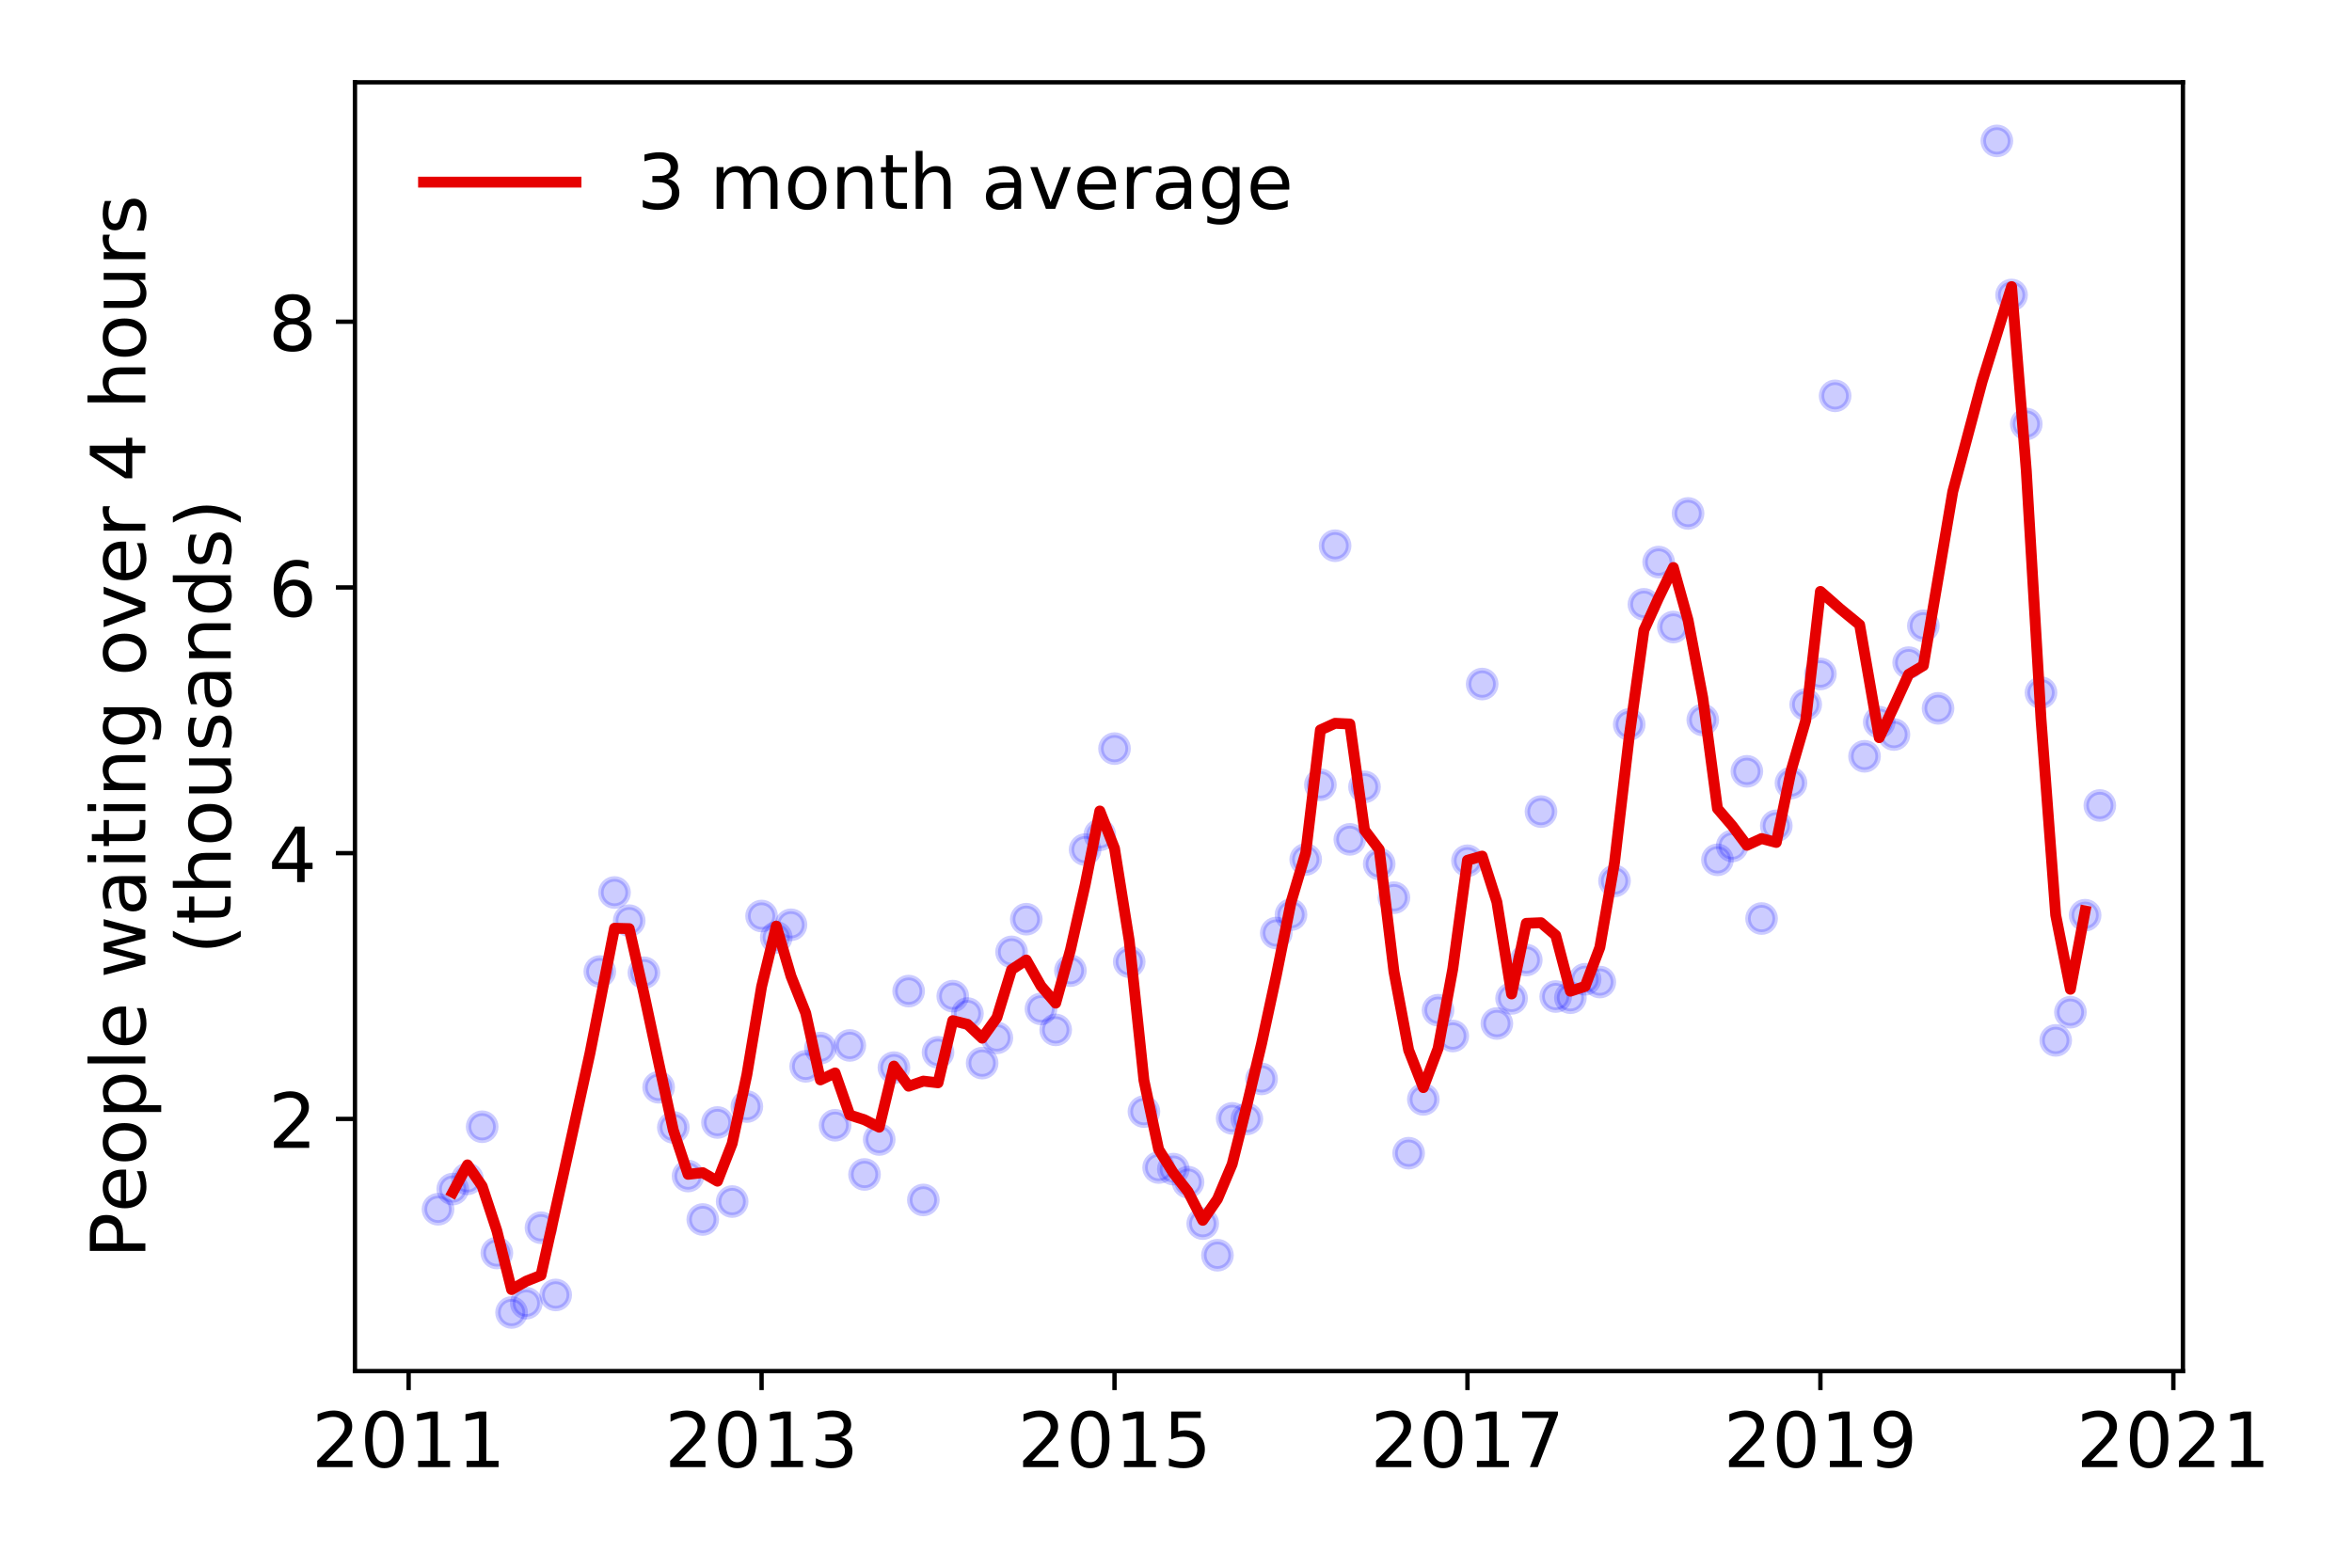 <?xml version="1.0" encoding="utf-8" standalone="no"?>
<!DOCTYPE svg PUBLIC "-//W3C//DTD SVG 1.1//EN"
  "http://www.w3.org/Graphics/SVG/1.1/DTD/svg11.dtd">
<!-- Created with matplotlib (https://matplotlib.org/) -->
<svg height="288pt" version="1.1" viewBox="0 0 432 288" width="432pt" xmlns="http://www.w3.org/2000/svg" xmlns:xlink="http://www.w3.org/1999/xlink">
 <defs>
  <style type="text/css">
*{stroke-linecap:butt;stroke-linejoin:round;}
  </style>
 </defs>
 <g id="figure_1">
  <g id="patch_1">
   <path d="M 0 288 
L 432 288 
L 432 0 
L 0 0 
z
" style="fill:#ffffff;"/>
  </g>
  <g id="axes_1">
   <g id="patch_2">
    <path d="M 65.195 251.88 
L 400.943 251.88 
L 400.943 15.12 
L 65.195 15.12 
z
" style="fill:#ffffff;"/>
   </g>
   <g id="matplotlib.axis_1">
    <g id="xtick_1">
     <g id="line2d_1">
      <defs>
       <path d="M 0 0 
L 0 3.5 
" id="m6a5e2f851d" style="stroke:#000000;stroke-width:0.8;"/>
      </defs>
      <g>
       <use style="stroke:#000000;stroke-width:0.8;" x="75.054" xlink:href="#m6a5e2f851d" y="251.88"/>
      </g>
     </g>
     <g id="text_1">
      <!-- 2011 -->
      <defs>
       <path d="M 19.188 8.297 
L 53.609 8.297 
L 53.609 0 
L 7.328 0 
L 7.328 8.297 
Q 12.938 14.109 22.625 23.891 
Q 32.328 33.688 34.812 36.531 
Q 39.547 41.844 41.422 45.531 
Q 43.312 49.219 43.312 52.781 
Q 43.312 58.594 39.234 62.25 
Q 35.156 65.922 28.609 65.922 
Q 23.969 65.922 18.812 64.312 
Q 13.672 62.703 7.812 59.422 
L 7.812 69.391 
Q 13.766 71.781 18.938 73 
Q 24.125 74.219 28.422 74.219 
Q 39.75 74.219 46.484 68.547 
Q 53.219 62.891 53.219 53.422 
Q 53.219 48.922 51.531 44.891 
Q 49.859 40.875 45.406 35.406 
Q 44.188 33.984 37.641 27.219 
Q 31.109 20.453 19.188 8.297 
z
" id="DejaVuSans-50"/>
       <path d="M 31.781 66.406 
Q 24.172 66.406 20.328 58.906 
Q 16.5 51.422 16.5 36.375 
Q 16.5 21.391 20.328 13.891 
Q 24.172 6.391 31.781 6.391 
Q 39.453 6.391 43.281 13.891 
Q 47.125 21.391 47.125 36.375 
Q 47.125 51.422 43.281 58.906 
Q 39.453 66.406 31.781 66.406 
z
M 31.781 74.219 
Q 44.047 74.219 50.516 64.516 
Q 56.984 54.828 56.984 36.375 
Q 56.984 17.969 50.516 8.266 
Q 44.047 -1.422 31.781 -1.422 
Q 19.531 -1.422 13.062 8.266 
Q 6.594 17.969 6.594 36.375 
Q 6.594 54.828 13.062 64.516 
Q 19.531 74.219 31.781 74.219 
z
" id="DejaVuSans-48"/>
       <path d="M 12.406 8.297 
L 28.516 8.297 
L 28.516 63.922 
L 10.984 60.406 
L 10.984 69.391 
L 28.422 72.906 
L 38.281 72.906 
L 38.281 8.297 
L 54.391 8.297 
L 54.391 0 
L 12.406 0 
z
" id="DejaVuSans-49"/>
      </defs>
      <g transform="translate(57.239 269.518)scale(0.14 -0.14)">
       <use xlink:href="#DejaVuSans-50"/>
       <use x="63.623" xlink:href="#DejaVuSans-48"/>
       <use x="127.246" xlink:href="#DejaVuSans-49"/>
       <use x="190.869" xlink:href="#DejaVuSans-49"/>
      </g>
     </g>
    </g>
    <g id="xtick_2">
     <g id="line2d_2">
      <g>
       <use style="stroke:#000000;stroke-width:0.8;" x="139.881" xlink:href="#m6a5e2f851d" y="251.88"/>
      </g>
     </g>
     <g id="text_2">
      <!-- 2013 -->
      <defs>
       <path d="M 40.578 39.312 
Q 47.656 37.797 51.625 33 
Q 55.609 28.219 55.609 21.188 
Q 55.609 10.406 48.188 4.484 
Q 40.766 -1.422 27.094 -1.422 
Q 22.516 -1.422 17.656 -0.516 
Q 12.797 0.391 7.625 2.203 
L 7.625 11.719 
Q 11.719 9.328 16.594 8.109 
Q 21.484 6.891 26.812 6.891 
Q 36.078 6.891 40.938 10.547 
Q 45.797 14.203 45.797 21.188 
Q 45.797 27.641 41.281 31.266 
Q 36.766 34.906 28.719 34.906 
L 20.219 34.906 
L 20.219 43.016 
L 29.109 43.016 
Q 36.375 43.016 40.234 45.922 
Q 44.094 48.828 44.094 54.297 
Q 44.094 59.906 40.109 62.906 
Q 36.141 65.922 28.719 65.922 
Q 24.656 65.922 20.016 65.031 
Q 15.375 64.156 9.812 62.312 
L 9.812 71.094 
Q 15.438 72.656 20.344 73.438 
Q 25.25 74.219 29.594 74.219 
Q 40.828 74.219 47.359 69.109 
Q 53.906 64.016 53.906 55.328 
Q 53.906 49.266 50.438 45.094 
Q 46.969 40.922 40.578 39.312 
z
" id="DejaVuSans-51"/>
      </defs>
      <g transform="translate(122.066 269.518)scale(0.14 -0.14)">
       <use xlink:href="#DejaVuSans-50"/>
       <use x="63.623" xlink:href="#DejaVuSans-48"/>
       <use x="127.246" xlink:href="#DejaVuSans-49"/>
       <use x="190.869" xlink:href="#DejaVuSans-51"/>
      </g>
     </g>
    </g>
    <g id="xtick_3">
     <g id="line2d_3">
      <g>
       <use style="stroke:#000000;stroke-width:0.8;" x="204.707" xlink:href="#m6a5e2f851d" y="251.88"/>
      </g>
     </g>
     <g id="text_3">
      <!-- 2015 -->
      <defs>
       <path d="M 10.797 72.906 
L 49.516 72.906 
L 49.516 64.594 
L 19.828 64.594 
L 19.828 46.734 
Q 21.969 47.469 24.109 47.828 
Q 26.266 48.188 28.422 48.188 
Q 40.625 48.188 47.75 41.5 
Q 54.891 34.812 54.891 23.391 
Q 54.891 11.625 47.562 5.094 
Q 40.234 -1.422 26.906 -1.422 
Q 22.312 -1.422 17.547 -0.641 
Q 12.797 0.141 7.719 1.703 
L 7.719 11.625 
Q 12.109 9.234 16.797 8.062 
Q 21.484 6.891 26.703 6.891 
Q 35.156 6.891 40.078 11.328 
Q 45.016 15.766 45.016 23.391 
Q 45.016 31 40.078 35.438 
Q 35.156 39.891 26.703 39.891 
Q 22.75 39.891 18.812 39.016 
Q 14.891 38.141 10.797 36.281 
z
" id="DejaVuSans-53"/>
      </defs>
      <g transform="translate(186.892 269.518)scale(0.14 -0.14)">
       <use xlink:href="#DejaVuSans-50"/>
       <use x="63.623" xlink:href="#DejaVuSans-48"/>
       <use x="127.246" xlink:href="#DejaVuSans-49"/>
       <use x="190.869" xlink:href="#DejaVuSans-53"/>
      </g>
     </g>
    </g>
    <g id="xtick_4">
     <g id="line2d_4">
      <g>
       <use style="stroke:#000000;stroke-width:0.8;" x="269.534" xlink:href="#m6a5e2f851d" y="251.88"/>
      </g>
     </g>
     <g id="text_4">
      <!-- 2017 -->
      <defs>
       <path d="M 8.203 72.906 
L 55.078 72.906 
L 55.078 68.703 
L 28.609 0 
L 18.312 0 
L 43.219 64.594 
L 8.203 64.594 
z
" id="DejaVuSans-55"/>
      </defs>
      <g transform="translate(251.719 269.518)scale(0.14 -0.14)">
       <use xlink:href="#DejaVuSans-50"/>
       <use x="63.623" xlink:href="#DejaVuSans-48"/>
       <use x="127.246" xlink:href="#DejaVuSans-49"/>
       <use x="190.869" xlink:href="#DejaVuSans-55"/>
      </g>
     </g>
    </g>
    <g id="xtick_5">
     <g id="line2d_5">
      <g>
       <use style="stroke:#000000;stroke-width:0.8;" x="334.361" xlink:href="#m6a5e2f851d" y="251.88"/>
      </g>
     </g>
     <g id="text_5">
      <!-- 2019 -->
      <defs>
       <path d="M 10.984 1.516 
L 10.984 10.5 
Q 14.703 8.734 18.5 7.812 
Q 22.312 6.891 25.984 6.891 
Q 35.75 6.891 40.891 13.453 
Q 46.047 20.016 46.781 33.406 
Q 43.953 29.203 39.594 26.953 
Q 35.25 24.703 29.984 24.703 
Q 19.047 24.703 12.672 31.312 
Q 6.297 37.938 6.297 49.422 
Q 6.297 60.641 12.938 67.422 
Q 19.578 74.219 30.609 74.219 
Q 43.266 74.219 49.922 64.516 
Q 56.594 54.828 56.594 36.375 
Q 56.594 19.141 48.406 8.859 
Q 40.234 -1.422 26.422 -1.422 
Q 22.703 -1.422 18.891 -0.688 
Q 15.094 0.047 10.984 1.516 
z
M 30.609 32.422 
Q 37.25 32.422 41.125 36.953 
Q 45.016 41.5 45.016 49.422 
Q 45.016 57.281 41.125 61.844 
Q 37.25 66.406 30.609 66.406 
Q 23.969 66.406 20.094 61.844 
Q 16.219 57.281 16.219 49.422 
Q 16.219 41.5 20.094 36.953 
Q 23.969 32.422 30.609 32.422 
z
" id="DejaVuSans-57"/>
      </defs>
      <g transform="translate(316.546 269.518)scale(0.14 -0.14)">
       <use xlink:href="#DejaVuSans-50"/>
       <use x="63.623" xlink:href="#DejaVuSans-48"/>
       <use x="127.246" xlink:href="#DejaVuSans-49"/>
       <use x="190.869" xlink:href="#DejaVuSans-57"/>
      </g>
     </g>
    </g>
    <g id="xtick_6">
     <g id="line2d_6">
      <g>
       <use style="stroke:#000000;stroke-width:0.8;" x="399.188" xlink:href="#m6a5e2f851d" y="251.88"/>
      </g>
     </g>
     <g id="text_6">
      <!-- 2021 -->
      <g transform="translate(381.373 269.518)scale(0.14 -0.14)">
       <use xlink:href="#DejaVuSans-50"/>
       <use x="63.623" xlink:href="#DejaVuSans-48"/>
       <use x="127.246" xlink:href="#DejaVuSans-50"/>
       <use x="190.869" xlink:href="#DejaVuSans-49"/>
      </g>
     </g>
    </g>
   </g>
   <g id="matplotlib.axis_2">
    <g id="ytick_1">
     <g id="line2d_7">
      <defs>
       <path d="M 0 0 
L -3.5 0 
" id="mce01a238ee" style="stroke:#000000;stroke-width:0.8;"/>
      </defs>
      <g>
       <use style="stroke:#000000;stroke-width:0.8;" x="65.195" xlink:href="#mce01a238ee" y="205.555"/>
      </g>
     </g>
     <g id="text_7">
      <!-- 2 -->
      <g transform="translate(49.288 210.874)scale(0.14 -0.14)">
       <use xlink:href="#DejaVuSans-50"/>
      </g>
     </g>
    </g>
    <g id="ytick_2">
     <g id="line2d_8">
      <g>
       <use style="stroke:#000000;stroke-width:0.8;" x="65.195" xlink:href="#mce01a238ee" y="156.737"/>
      </g>
     </g>
     <g id="text_8">
      <!-- 4 -->
      <defs>
       <path d="M 37.797 64.312 
L 12.891 25.391 
L 37.797 25.391 
z
M 35.203 72.906 
L 47.609 72.906 
L 47.609 25.391 
L 58.016 25.391 
L 58.016 17.188 
L 47.609 17.188 
L 47.609 0 
L 37.797 0 
L 37.797 17.188 
L 4.891 17.188 
L 4.891 26.703 
z
" id="DejaVuSans-52"/>
      </defs>
      <g transform="translate(49.288 162.056)scale(0.14 -0.14)">
       <use xlink:href="#DejaVuSans-52"/>
      </g>
     </g>
    </g>
    <g id="ytick_3">
     <g id="line2d_9">
      <g>
       <use style="stroke:#000000;stroke-width:0.8;" x="65.195" xlink:href="#mce01a238ee" y="107.92"/>
      </g>
     </g>
     <g id="text_9">
      <!-- 6 -->
      <defs>
       <path d="M 33.016 40.375 
Q 26.375 40.375 22.484 35.828 
Q 18.609 31.297 18.609 23.391 
Q 18.609 15.531 22.484 10.953 
Q 26.375 6.391 33.016 6.391 
Q 39.656 6.391 43.531 10.953 
Q 47.406 15.531 47.406 23.391 
Q 47.406 31.297 43.531 35.828 
Q 39.656 40.375 33.016 40.375 
z
M 52.594 71.297 
L 52.594 62.312 
Q 48.875 64.062 45.094 64.984 
Q 41.312 65.922 37.594 65.922 
Q 27.828 65.922 22.672 59.328 
Q 17.531 52.734 16.797 39.406 
Q 19.672 43.656 24.016 45.922 
Q 28.375 48.188 33.594 48.188 
Q 44.578 48.188 50.953 41.516 
Q 57.328 34.859 57.328 23.391 
Q 57.328 12.156 50.688 5.359 
Q 44.047 -1.422 33.016 -1.422 
Q 20.359 -1.422 13.672 8.266 
Q 6.984 17.969 6.984 36.375 
Q 6.984 53.656 15.188 63.938 
Q 23.391 74.219 37.203 74.219 
Q 40.922 74.219 44.703 73.484 
Q 48.484 72.75 52.594 71.297 
z
" id="DejaVuSans-54"/>
      </defs>
      <g transform="translate(49.288 113.239)scale(0.14 -0.14)">
       <use xlink:href="#DejaVuSans-54"/>
      </g>
     </g>
    </g>
    <g id="ytick_4">
     <g id="line2d_10">
      <g>
       <use style="stroke:#000000;stroke-width:0.8;" x="65.195" xlink:href="#mce01a238ee" y="59.102"/>
      </g>
     </g>
     <g id="text_10">
      <!-- 8 -->
      <defs>
       <path d="M 31.781 34.625 
Q 24.75 34.625 20.719 30.859 
Q 16.703 27.094 16.703 20.516 
Q 16.703 13.922 20.719 10.156 
Q 24.75 6.391 31.781 6.391 
Q 38.812 6.391 42.859 10.172 
Q 46.922 13.969 46.922 20.516 
Q 46.922 27.094 42.891 30.859 
Q 38.875 34.625 31.781 34.625 
z
M 21.922 38.812 
Q 15.578 40.375 12.031 44.719 
Q 8.5 49.078 8.5 55.328 
Q 8.5 64.062 14.719 69.141 
Q 20.953 74.219 31.781 74.219 
Q 42.672 74.219 48.875 69.141 
Q 55.078 64.062 55.078 55.328 
Q 55.078 49.078 51.531 44.719 
Q 48 40.375 41.703 38.812 
Q 48.828 37.156 52.797 32.312 
Q 56.781 27.484 56.781 20.516 
Q 56.781 9.906 50.312 4.234 
Q 43.844 -1.422 31.781 -1.422 
Q 19.734 -1.422 13.25 4.234 
Q 6.781 9.906 6.781 20.516 
Q 6.781 27.484 10.781 32.312 
Q 14.797 37.156 21.922 38.812 
z
M 18.312 54.391 
Q 18.312 48.734 21.844 45.562 
Q 25.391 42.391 31.781 42.391 
Q 38.141 42.391 41.719 45.562 
Q 45.312 48.734 45.312 54.391 
Q 45.312 60.062 41.719 63.234 
Q 38.141 66.406 31.781 66.406 
Q 25.391 66.406 21.844 63.234 
Q 18.312 60.062 18.312 54.391 
z
" id="DejaVuSans-56"/>
      </defs>
      <g transform="translate(49.288 64.421)scale(0.14 -0.14)">
       <use xlink:href="#DejaVuSans-56"/>
      </g>
     </g>
    </g>
    <g id="text_11">
     <!-- People waiting over 4 hours -->
     <defs>
      <path d="M 19.672 64.797 
L 19.672 37.406 
L 32.078 37.406 
Q 38.969 37.406 42.719 40.969 
Q 46.484 44.531 46.484 51.125 
Q 46.484 57.672 42.719 61.234 
Q 38.969 64.797 32.078 64.797 
z
M 9.812 72.906 
L 32.078 72.906 
Q 44.344 72.906 50.609 67.359 
Q 56.891 61.812 56.891 51.125 
Q 56.891 40.328 50.609 34.812 
Q 44.344 29.297 32.078 29.297 
L 19.672 29.297 
L 19.672 0 
L 9.812 0 
z
" id="DejaVuSans-80"/>
      <path d="M 56.203 29.594 
L 56.203 25.203 
L 14.891 25.203 
Q 15.484 15.922 20.484 11.062 
Q 25.484 6.203 34.422 6.203 
Q 39.594 6.203 44.453 7.469 
Q 49.312 8.734 54.109 11.281 
L 54.109 2.781 
Q 49.266 0.734 44.188 -0.344 
Q 39.109 -1.422 33.891 -1.422 
Q 20.797 -1.422 13.156 6.188 
Q 5.516 13.812 5.516 26.812 
Q 5.516 40.234 12.766 48.109 
Q 20.016 56 32.328 56 
Q 43.359 56 49.781 48.891 
Q 56.203 41.797 56.203 29.594 
z
M 47.219 32.234 
Q 47.125 39.594 43.094 43.984 
Q 39.062 48.391 32.422 48.391 
Q 24.906 48.391 20.391 44.141 
Q 15.875 39.891 15.188 32.172 
z
" id="DejaVuSans-101"/>
      <path d="M 30.609 48.391 
Q 23.391 48.391 19.188 42.75 
Q 14.984 37.109 14.984 27.297 
Q 14.984 17.484 19.156 11.844 
Q 23.344 6.203 30.609 6.203 
Q 37.797 6.203 41.984 11.859 
Q 46.188 17.531 46.188 27.297 
Q 46.188 37.016 41.984 42.703 
Q 37.797 48.391 30.609 48.391 
z
M 30.609 56 
Q 42.328 56 49.016 48.375 
Q 55.719 40.766 55.719 27.297 
Q 55.719 13.875 49.016 6.219 
Q 42.328 -1.422 30.609 -1.422 
Q 18.844 -1.422 12.172 6.219 
Q 5.516 13.875 5.516 27.297 
Q 5.516 40.766 12.172 48.375 
Q 18.844 56 30.609 56 
z
" id="DejaVuSans-111"/>
      <path d="M 18.109 8.203 
L 18.109 -20.797 
L 9.078 -20.797 
L 9.078 54.688 
L 18.109 54.688 
L 18.109 46.391 
Q 20.953 51.266 25.266 53.625 
Q 29.594 56 35.594 56 
Q 45.562 56 51.781 48.094 
Q 58.016 40.188 58.016 27.297 
Q 58.016 14.406 51.781 6.484 
Q 45.562 -1.422 35.594 -1.422 
Q 29.594 -1.422 25.266 0.953 
Q 20.953 3.328 18.109 8.203 
z
M 48.688 27.297 
Q 48.688 37.203 44.609 42.844 
Q 40.531 48.484 33.406 48.484 
Q 26.266 48.484 22.188 42.844 
Q 18.109 37.203 18.109 27.297 
Q 18.109 17.391 22.188 11.75 
Q 26.266 6.109 33.406 6.109 
Q 40.531 6.109 44.609 11.75 
Q 48.688 17.391 48.688 27.297 
z
" id="DejaVuSans-112"/>
      <path d="M 9.422 75.984 
L 18.406 75.984 
L 18.406 0 
L 9.422 0 
z
" id="DejaVuSans-108"/>
      <path id="DejaVuSans-32"/>
      <path d="M 4.203 54.688 
L 13.188 54.688 
L 24.422 12.016 
L 35.594 54.688 
L 46.188 54.688 
L 57.422 12.016 
L 68.609 54.688 
L 77.594 54.688 
L 63.281 0 
L 52.688 0 
L 40.922 44.828 
L 29.109 0 
L 18.5 0 
z
" id="DejaVuSans-119"/>
      <path d="M 34.281 27.484 
Q 23.391 27.484 19.188 25 
Q 14.984 22.516 14.984 16.5 
Q 14.984 11.719 18.141 8.906 
Q 21.297 6.109 26.703 6.109 
Q 34.188 6.109 38.703 11.406 
Q 43.219 16.703 43.219 25.484 
L 43.219 27.484 
z
M 52.203 31.203 
L 52.203 0 
L 43.219 0 
L 43.219 8.297 
Q 40.141 3.328 35.547 0.953 
Q 30.953 -1.422 24.312 -1.422 
Q 15.922 -1.422 10.953 3.297 
Q 6 8.016 6 15.922 
Q 6 25.141 12.172 29.828 
Q 18.359 34.516 30.609 34.516 
L 43.219 34.516 
L 43.219 35.406 
Q 43.219 41.609 39.141 45 
Q 35.062 48.391 27.688 48.391 
Q 23 48.391 18.547 47.266 
Q 14.109 46.141 10.016 43.891 
L 10.016 52.203 
Q 14.938 54.109 19.578 55.047 
Q 24.219 56 28.609 56 
Q 40.484 56 46.344 49.844 
Q 52.203 43.703 52.203 31.203 
z
" id="DejaVuSans-97"/>
      <path d="M 9.422 54.688 
L 18.406 54.688 
L 18.406 0 
L 9.422 0 
z
M 9.422 75.984 
L 18.406 75.984 
L 18.406 64.594 
L 9.422 64.594 
z
" id="DejaVuSans-105"/>
      <path d="M 18.312 70.219 
L 18.312 54.688 
L 36.812 54.688 
L 36.812 47.703 
L 18.312 47.703 
L 18.312 18.016 
Q 18.312 11.328 20.141 9.422 
Q 21.969 7.516 27.594 7.516 
L 36.812 7.516 
L 36.812 0 
L 27.594 0 
Q 17.188 0 13.234 3.875 
Q 9.281 7.766 9.281 18.016 
L 9.281 47.703 
L 2.688 47.703 
L 2.688 54.688 
L 9.281 54.688 
L 9.281 70.219 
z
" id="DejaVuSans-116"/>
      <path d="M 54.891 33.016 
L 54.891 0 
L 45.906 0 
L 45.906 32.719 
Q 45.906 40.484 42.875 44.328 
Q 39.844 48.188 33.797 48.188 
Q 26.516 48.188 22.312 43.547 
Q 18.109 38.922 18.109 30.906 
L 18.109 0 
L 9.078 0 
L 9.078 54.688 
L 18.109 54.688 
L 18.109 46.188 
Q 21.344 51.125 25.703 53.562 
Q 30.078 56 35.797 56 
Q 45.219 56 50.047 50.172 
Q 54.891 44.344 54.891 33.016 
z
" id="DejaVuSans-110"/>
      <path d="M 45.406 27.984 
Q 45.406 37.75 41.375 43.109 
Q 37.359 48.484 30.078 48.484 
Q 22.859 48.484 18.828 43.109 
Q 14.797 37.75 14.797 27.984 
Q 14.797 18.266 18.828 12.891 
Q 22.859 7.516 30.078 7.516 
Q 37.359 7.516 41.375 12.891 
Q 45.406 18.266 45.406 27.984 
z
M 54.391 6.781 
Q 54.391 -7.172 48.188 -13.984 
Q 42 -20.797 29.203 -20.797 
Q 24.469 -20.797 20.266 -20.094 
Q 16.062 -19.391 12.109 -17.922 
L 12.109 -9.188 
Q 16.062 -11.328 19.922 -12.344 
Q 23.781 -13.375 27.781 -13.375 
Q 36.625 -13.375 41.016 -8.766 
Q 45.406 -4.156 45.406 5.172 
L 45.406 9.625 
Q 42.625 4.781 38.281 2.391 
Q 33.938 0 27.875 0 
Q 17.828 0 11.672 7.656 
Q 5.516 15.328 5.516 27.984 
Q 5.516 40.672 11.672 48.328 
Q 17.828 56 27.875 56 
Q 33.938 56 38.281 53.609 
Q 42.625 51.219 45.406 46.391 
L 45.406 54.688 
L 54.391 54.688 
z
" id="DejaVuSans-103"/>
      <path d="M 2.984 54.688 
L 12.5 54.688 
L 29.594 8.797 
L 46.688 54.688 
L 56.203 54.688 
L 35.688 0 
L 23.484 0 
z
" id="DejaVuSans-118"/>
      <path d="M 41.109 46.297 
Q 39.594 47.172 37.812 47.578 
Q 36.031 48 33.891 48 
Q 26.266 48 22.188 43.047 
Q 18.109 38.094 18.109 28.812 
L 18.109 0 
L 9.078 0 
L 9.078 54.688 
L 18.109 54.688 
L 18.109 46.188 
Q 20.953 51.172 25.484 53.578 
Q 30.031 56 36.531 56 
Q 37.453 56 38.578 55.875 
Q 39.703 55.766 41.062 55.516 
z
" id="DejaVuSans-114"/>
      <path d="M 54.891 33.016 
L 54.891 0 
L 45.906 0 
L 45.906 32.719 
Q 45.906 40.484 42.875 44.328 
Q 39.844 48.188 33.797 48.188 
Q 26.516 48.188 22.312 43.547 
Q 18.109 38.922 18.109 30.906 
L 18.109 0 
L 9.078 0 
L 9.078 75.984 
L 18.109 75.984 
L 18.109 46.188 
Q 21.344 51.125 25.703 53.562 
Q 30.078 56 35.797 56 
Q 45.219 56 50.047 50.172 
Q 54.891 44.344 54.891 33.016 
z
" id="DejaVuSans-104"/>
      <path d="M 8.5 21.578 
L 8.5 54.688 
L 17.484 54.688 
L 17.484 21.922 
Q 17.484 14.156 20.5 10.266 
Q 23.531 6.391 29.594 6.391 
Q 36.859 6.391 41.078 11.031 
Q 45.312 15.672 45.312 23.688 
L 45.312 54.688 
L 54.297 54.688 
L 54.297 0 
L 45.312 0 
L 45.312 8.406 
Q 42.047 3.422 37.719 1 
Q 33.406 -1.422 27.688 -1.422 
Q 18.266 -1.422 13.375 4.438 
Q 8.5 10.297 8.5 21.578 
z
M 31.109 56 
z
" id="DejaVuSans-117"/>
      <path d="M 44.281 53.078 
L 44.281 44.578 
Q 40.484 46.531 36.375 47.5 
Q 32.281 48.484 27.875 48.484 
Q 21.188 48.484 17.844 46.438 
Q 14.5 44.391 14.5 40.281 
Q 14.5 37.156 16.891 35.375 
Q 19.281 33.594 26.516 31.984 
L 29.594 31.297 
Q 39.156 29.25 43.188 25.516 
Q 47.219 21.781 47.219 15.094 
Q 47.219 7.469 41.188 3.016 
Q 35.156 -1.422 24.609 -1.422 
Q 20.219 -1.422 15.453 -0.562 
Q 10.688 0.297 5.422 2 
L 5.422 11.281 
Q 10.406 8.688 15.234 7.391 
Q 20.062 6.109 24.812 6.109 
Q 31.156 6.109 34.562 8.281 
Q 37.984 10.453 37.984 14.406 
Q 37.984 18.062 35.516 20.016 
Q 33.062 21.969 24.703 23.781 
L 21.578 24.516 
Q 13.234 26.266 9.516 29.906 
Q 5.812 33.547 5.812 39.891 
Q 5.812 47.609 11.281 51.797 
Q 16.75 56 26.812 56 
Q 31.781 56 36.172 55.266 
Q 40.578 54.547 44.281 53.078 
z
" id="DejaVuSans-115"/>
     </defs>
     <g transform="translate(26.699 231.175)rotate(-90)scale(0.14 -0.14)">
      <use xlink:href="#DejaVuSans-80"/>
      <use x="60.256" xlink:href="#DejaVuSans-101"/>
      <use x="121.779" xlink:href="#DejaVuSans-111"/>
      <use x="182.961" xlink:href="#DejaVuSans-112"/>
      <use x="246.438" xlink:href="#DejaVuSans-108"/>
      <use x="274.221" xlink:href="#DejaVuSans-101"/>
      <use x="335.744" xlink:href="#DejaVuSans-32"/>
      <use x="367.531" xlink:href="#DejaVuSans-119"/>
      <use x="449.318" xlink:href="#DejaVuSans-97"/>
      <use x="510.598" xlink:href="#DejaVuSans-105"/>
      <use x="538.381" xlink:href="#DejaVuSans-116"/>
      <use x="577.59" xlink:href="#DejaVuSans-105"/>
      <use x="605.373" xlink:href="#DejaVuSans-110"/>
      <use x="668.752" xlink:href="#DejaVuSans-103"/>
      <use x="732.229" xlink:href="#DejaVuSans-32"/>
      <use x="764.016" xlink:href="#DejaVuSans-111"/>
      <use x="825.197" xlink:href="#DejaVuSans-118"/>
      <use x="884.377" xlink:href="#DejaVuSans-101"/>
      <use x="945.9" xlink:href="#DejaVuSans-114"/>
      <use x="987.014" xlink:href="#DejaVuSans-32"/>
      <use x="1018.801" xlink:href="#DejaVuSans-52"/>
      <use x="1082.424" xlink:href="#DejaVuSans-32"/>
      <use x="1114.211" xlink:href="#DejaVuSans-104"/>
      <use x="1177.59" xlink:href="#DejaVuSans-111"/>
      <use x="1238.771" xlink:href="#DejaVuSans-117"/>
      <use x="1302.15" xlink:href="#DejaVuSans-114"/>
      <use x="1343.264" xlink:href="#DejaVuSans-115"/>
     </g>
     <!-- (thousands) -->
     <defs>
      <path d="M 31 75.875 
Q 24.469 64.656 21.281 53.656 
Q 18.109 42.672 18.109 31.391 
Q 18.109 20.125 21.312 9.062 
Q 24.516 -2 31 -13.188 
L 23.188 -13.188 
Q 15.875 -1.703 12.234 9.375 
Q 8.594 20.453 8.594 31.391 
Q 8.594 42.281 12.203 53.312 
Q 15.828 64.359 23.188 75.875 
z
" id="DejaVuSans-40"/>
      <path d="M 45.406 46.391 
L 45.406 75.984 
L 54.391 75.984 
L 54.391 0 
L 45.406 0 
L 45.406 8.203 
Q 42.578 3.328 38.25 0.953 
Q 33.938 -1.422 27.875 -1.422 
Q 17.969 -1.422 11.734 6.484 
Q 5.516 14.406 5.516 27.297 
Q 5.516 40.188 11.734 48.094 
Q 17.969 56 27.875 56 
Q 33.938 56 38.25 53.625 
Q 42.578 51.266 45.406 46.391 
z
M 14.797 27.297 
Q 14.797 17.391 18.875 11.75 
Q 22.953 6.109 30.078 6.109 
Q 37.203 6.109 41.297 11.75 
Q 45.406 17.391 45.406 27.297 
Q 45.406 37.203 41.297 42.844 
Q 37.203 48.484 30.078 48.484 
Q 22.953 48.484 18.875 42.844 
Q 14.797 37.203 14.797 27.297 
z
" id="DejaVuSans-100"/>
      <path d="M 8.016 75.875 
L 15.828 75.875 
Q 23.141 64.359 26.781 53.312 
Q 30.422 42.281 30.422 31.391 
Q 30.422 20.453 26.781 9.375 
Q 23.141 -1.703 15.828 -13.188 
L 8.016 -13.188 
Q 14.5 -2 17.703 9.062 
Q 20.906 20.125 20.906 31.391 
Q 20.906 42.672 17.703 53.656 
Q 14.5 64.656 8.016 75.875 
z
" id="DejaVuSans-41"/>
     </defs>
     <g transform="translate(42.376 175.325)rotate(-90)scale(0.14 -0.14)">
      <use xlink:href="#DejaVuSans-40"/>
      <use x="39.014" xlink:href="#DejaVuSans-116"/>
      <use x="78.223" xlink:href="#DejaVuSans-104"/>
      <use x="141.602" xlink:href="#DejaVuSans-111"/>
      <use x="202.783" xlink:href="#DejaVuSans-117"/>
      <use x="266.162" xlink:href="#DejaVuSans-115"/>
      <use x="318.262" xlink:href="#DejaVuSans-97"/>
      <use x="379.541" xlink:href="#DejaVuSans-110"/>
      <use x="442.92" xlink:href="#DejaVuSans-100"/>
      <use x="506.396" xlink:href="#DejaVuSans-115"/>
      <use x="558.496" xlink:href="#DejaVuSans-41"/>
     </g>
    </g>
   </g>
   <g id="line2d_11">
    <defs>
     <path d="M 0 2.5 
C 0.663 2.5 1.299 2.237 1.768 1.768 
C 2.237 1.299 2.5 0.663 2.5 0 
C 2.5 -0.663 2.237 -1.299 1.768 -1.768 
C 1.299 -2.237 0.663 -2.5 0 -2.5 
C -0.663 -2.5 -1.299 -2.237 -1.768 -1.768 
C -2.237 -1.299 -2.5 -0.663 -2.5 0 
C -2.5 0.663 -2.237 1.299 -1.768 1.768 
C -1.299 2.237 -0.663 2.5 0 2.5 
z
" id="me46f4250e2" style="stroke:#0000ff;stroke-opacity:0.2;"/>
    </defs>
    <g clip-path="url(#p92ae0afd72)">
     <use style="fill:#0000ff;fill-opacity:0.2;stroke:#0000ff;stroke-opacity:0.2;" x="385.682" xlink:href="#me46f4250e2" y="147.974"/>
     <use style="fill:#0000ff;fill-opacity:0.2;stroke:#0000ff;stroke-opacity:0.2;" x="382.981" xlink:href="#me46f4250e2" y="168.136"/>
     <use style="fill:#0000ff;fill-opacity:0.2;stroke:#0000ff;stroke-opacity:0.2;" x="380.28" xlink:href="#me46f4250e2" y="185.954"/>
     <use style="fill:#0000ff;fill-opacity:0.2;stroke:#0000ff;stroke-opacity:0.2;" x="377.579" xlink:href="#me46f4250e2" y="191.129"/>
     <use style="fill:#0000ff;fill-opacity:0.2;stroke:#0000ff;stroke-opacity:0.2;" x="374.878" xlink:href="#me46f4250e2" y="127.251"/>
     <use style="fill:#0000ff;fill-opacity:0.2;stroke:#0000ff;stroke-opacity:0.2;" x="372.176" xlink:href="#me46f4250e2" y="77.897"/>
     <use style="fill:#0000ff;fill-opacity:0.2;stroke:#0000ff;stroke-opacity:0.2;" x="369.475" xlink:href="#me46f4250e2" y="54.196"/>
     <use style="fill:#0000ff;fill-opacity:0.2;stroke:#0000ff;stroke-opacity:0.2;" x="366.774" xlink:href="#me46f4250e2" y="25.882"/>
     <use style="fill:#0000ff;fill-opacity:0.2;stroke:#0000ff;stroke-opacity:0.2;" x="355.97" xlink:href="#me46f4250e2" y="130.132"/>
     <use style="fill:#0000ff;fill-opacity:0.2;stroke:#0000ff;stroke-opacity:0.2;" x="353.269" xlink:href="#me46f4250e2" y="114.974"/>
     <use style="fill:#0000ff;fill-opacity:0.2;stroke:#0000ff;stroke-opacity:0.2;" x="350.568" xlink:href="#me46f4250e2" y="121.735"/>
     <use style="fill:#0000ff;fill-opacity:0.2;stroke:#0000ff;stroke-opacity:0.2;" x="347.866" xlink:href="#me46f4250e2" y="134.94"/>
     <use style="fill:#0000ff;fill-opacity:0.2;stroke:#0000ff;stroke-opacity:0.2;" x="345.165" xlink:href="#me46f4250e2" y="132.67"/>
     <use style="fill:#0000ff;fill-opacity:0.2;stroke:#0000ff;stroke-opacity:0.2;" x="342.464" xlink:href="#me46f4250e2" y="138.943"/>
     <use style="fill:#0000ff;fill-opacity:0.2;stroke:#0000ff;stroke-opacity:0.2;" x="337.062" xlink:href="#me46f4250e2" y="72.722"/>
     <use style="fill:#0000ff;fill-opacity:0.2;stroke:#0000ff;stroke-opacity:0.2;" x="334.361" xlink:href="#me46f4250e2" y="123.81"/>
     <use style="fill:#0000ff;fill-opacity:0.2;stroke:#0000ff;stroke-opacity:0.2;" x="331.66" xlink:href="#me46f4250e2" y="129.424"/>
     <use style="fill:#0000ff;fill-opacity:0.2;stroke:#0000ff;stroke-opacity:0.2;" x="328.959" xlink:href="#me46f4250e2" y="143.849"/>
     <use style="fill:#0000ff;fill-opacity:0.2;stroke:#0000ff;stroke-opacity:0.2;" x="326.258" xlink:href="#me46f4250e2" y="151.709"/>
     <use style="fill:#0000ff;fill-opacity:0.2;stroke:#0000ff;stroke-opacity:0.2;" x="323.556" xlink:href="#me46f4250e2" y="168.746"/>
     <use style="fill:#0000ff;fill-opacity:0.2;stroke:#0000ff;stroke-opacity:0.2;" x="320.855" xlink:href="#me46f4250e2" y="141.701"/>
     <use style="fill:#0000ff;fill-opacity:0.2;stroke:#0000ff;stroke-opacity:0.2;" x="318.154" xlink:href="#me46f4250e2" y="155.419"/>
     <use style="fill:#0000ff;fill-opacity:0.2;stroke:#0000ff;stroke-opacity:0.2;" x="315.453" xlink:href="#me46f4250e2" y="157.958"/>
     <use style="fill:#0000ff;fill-opacity:0.2;stroke:#0000ff;stroke-opacity:0.2;" x="312.752" xlink:href="#me46f4250e2" y="132.255"/>
     <use style="fill:#0000ff;fill-opacity:0.2;stroke:#0000ff;stroke-opacity:0.2;" x="310.051" xlink:href="#me46f4250e2" y="94.324"/>
     <use style="fill:#0000ff;fill-opacity:0.2;stroke:#0000ff;stroke-opacity:0.2;" x="307.35" xlink:href="#me46f4250e2" y="115.193"/>
     <use style="fill:#0000ff;fill-opacity:0.2;stroke:#0000ff;stroke-opacity:0.2;" x="304.649" xlink:href="#me46f4250e2" y="103.258"/>
     <use style="fill:#0000ff;fill-opacity:0.2;stroke:#0000ff;stroke-opacity:0.2;" x="301.947" xlink:href="#me46f4250e2" y="111.02"/>
     <use style="fill:#0000ff;fill-opacity:0.2;stroke:#0000ff;stroke-opacity:0.2;" x="299.246" xlink:href="#me46f4250e2" y="133.085"/>
     <use style="fill:#0000ff;fill-opacity:0.2;stroke:#0000ff;stroke-opacity:0.2;" x="296.545" xlink:href="#me46f4250e2" y="161.839"/>
     <use style="fill:#0000ff;fill-opacity:0.2;stroke:#0000ff;stroke-opacity:0.2;" x="293.844" xlink:href="#me46f4250e2" y="180.414"/>
     <use style="fill:#0000ff;fill-opacity:0.2;stroke:#0000ff;stroke-opacity:0.2;" x="291.143" xlink:href="#me46f4250e2" y="179.901"/>
     <use style="fill:#0000ff;fill-opacity:0.2;stroke:#0000ff;stroke-opacity:0.2;" x="288.442" xlink:href="#me46f4250e2" y="183.294"/>
     <use style="fill:#0000ff;fill-opacity:0.2;stroke:#0000ff;stroke-opacity:0.2;" x="285.741" xlink:href="#me46f4250e2" y="183.074"/>
     <use style="fill:#0000ff;fill-opacity:0.2;stroke:#0000ff;stroke-opacity:0.2;" x="283.04" xlink:href="#me46f4250e2" y="149.097"/>
     <use style="fill:#0000ff;fill-opacity:0.2;stroke:#0000ff;stroke-opacity:0.2;" x="280.339" xlink:href="#me46f4250e2" y="176.362"/>
     <use style="fill:#0000ff;fill-opacity:0.2;stroke:#0000ff;stroke-opacity:0.2;" x="277.637" xlink:href="#me46f4250e2" y="183.416"/>
     <use style="fill:#0000ff;fill-opacity:0.2;stroke:#0000ff;stroke-opacity:0.2;" x="274.936" xlink:href="#me46f4250e2" y="188.029"/>
     <use style="fill:#0000ff;fill-opacity:0.2;stroke:#0000ff;stroke-opacity:0.2;" x="272.235" xlink:href="#me46f4250e2" y="125.665"/>
     <use style="fill:#0000ff;fill-opacity:0.2;stroke:#0000ff;stroke-opacity:0.2;" x="269.534" xlink:href="#me46f4250e2" y="158.128"/>
     <use style="fill:#0000ff;fill-opacity:0.2;stroke:#0000ff;stroke-opacity:0.2;" x="266.833" xlink:href="#me46f4250e2" y="190.324"/>
     <use style="fill:#0000ff;fill-opacity:0.2;stroke:#0000ff;stroke-opacity:0.2;" x="264.132" xlink:href="#me46f4250e2" y="185.588"/>
     <use style="fill:#0000ff;fill-opacity:0.2;stroke:#0000ff;stroke-opacity:0.2;" x="261.431" xlink:href="#me46f4250e2" y="201.967"/>
     <use style="fill:#0000ff;fill-opacity:0.2;stroke:#0000ff;stroke-opacity:0.2;" x="258.73" xlink:href="#me46f4250e2" y="211.852"/>
     <use style="fill:#0000ff;fill-opacity:0.2;stroke:#0000ff;stroke-opacity:0.2;" x="256.029" xlink:href="#me46f4250e2" y="164.914"/>
     <use style="fill:#0000ff;fill-opacity:0.2;stroke:#0000ff;stroke-opacity:0.2;" x="253.327" xlink:href="#me46f4250e2" y="158.714"/>
     <use style="fill:#0000ff;fill-opacity:0.2;stroke:#0000ff;stroke-opacity:0.2;" x="250.626" xlink:href="#me46f4250e2" y="144.557"/>
     <use style="fill:#0000ff;fill-opacity:0.2;stroke:#0000ff;stroke-opacity:0.2;" x="247.925" xlink:href="#me46f4250e2" y="154.199"/>
     <use style="fill:#0000ff;fill-opacity:0.2;stroke:#0000ff;stroke-opacity:0.2;" x="245.224" xlink:href="#me46f4250e2" y="100.255"/>
     <use style="fill:#0000ff;fill-opacity:0.2;stroke:#0000ff;stroke-opacity:0.2;" x="242.523" xlink:href="#me46f4250e2" y="144.167"/>
     <use style="fill:#0000ff;fill-opacity:0.2;stroke:#0000ff;stroke-opacity:0.2;" x="239.822" xlink:href="#me46f4250e2" y="157.884"/>
     <use style="fill:#0000ff;fill-opacity:0.2;stroke:#0000ff;stroke-opacity:0.2;" x="237.121" xlink:href="#me46f4250e2" y="168.038"/>
     <use style="fill:#0000ff;fill-opacity:0.2;stroke:#0000ff;stroke-opacity:0.2;" x="234.42" xlink:href="#me46f4250e2" y="171.407"/>
     <use style="fill:#0000ff;fill-opacity:0.2;stroke:#0000ff;stroke-opacity:0.2;" x="231.719" xlink:href="#me46f4250e2" y="198.208"/>
     <use style="fill:#0000ff;fill-opacity:0.2;stroke:#0000ff;stroke-opacity:0.2;" x="229.017" xlink:href="#me46f4250e2" y="205.555"/>
     <use style="fill:#0000ff;fill-opacity:0.2;stroke:#0000ff;stroke-opacity:0.2;" x="226.316" xlink:href="#me46f4250e2" y="205.457"/>
     <use style="fill:#0000ff;fill-opacity:0.2;stroke:#0000ff;stroke-opacity:0.2;" x="223.615" xlink:href="#me46f4250e2" y="230.598"/>
     <use style="fill:#0000ff;fill-opacity:0.2;stroke:#0000ff;stroke-opacity:0.2;" x="220.914" xlink:href="#me46f4250e2" y="224.789"/>
     <use style="fill:#0000ff;fill-opacity:0.2;stroke:#0000ff;stroke-opacity:0.2;" x="218.213" xlink:href="#me46f4250e2" y="217.173"/>
     <use style="fill:#0000ff;fill-opacity:0.2;stroke:#0000ff;stroke-opacity:0.2;" x="215.512" xlink:href="#me46f4250e2" y="214.781"/>
     <use style="fill:#0000ff;fill-opacity:0.2;stroke:#0000ff;stroke-opacity:0.2;" x="212.811" xlink:href="#me46f4250e2" y="214.488"/>
     <use style="fill:#0000ff;fill-opacity:0.2;stroke:#0000ff;stroke-opacity:0.2;" x="210.11" xlink:href="#me46f4250e2" y="204.212"/>
     <use style="fill:#0000ff;fill-opacity:0.2;stroke:#0000ff;stroke-opacity:0.2;" x="207.409" xlink:href="#me46f4250e2" y="176.679"/>
     <use style="fill:#0000ff;fill-opacity:0.2;stroke:#0000ff;stroke-opacity:0.2;" x="204.707" xlink:href="#me46f4250e2" y="137.527"/>
     <use style="fill:#0000ff;fill-opacity:0.2;stroke:#0000ff;stroke-opacity:0.2;" x="202.006" xlink:href="#me46f4250e2" y="153.369"/>
     <use style="fill:#0000ff;fill-opacity:0.2;stroke:#0000ff;stroke-opacity:0.2;" x="199.305" xlink:href="#me46f4250e2" y="156.078"/>
     <use style="fill:#0000ff;fill-opacity:0.2;stroke:#0000ff;stroke-opacity:0.2;" x="196.604" xlink:href="#me46f4250e2" y="178.314"/>
     <use style="fill:#0000ff;fill-opacity:0.2;stroke:#0000ff;stroke-opacity:0.2;" x="193.903" xlink:href="#me46f4250e2" y="189.201"/>
     <use style="fill:#0000ff;fill-opacity:0.2;stroke:#0000ff;stroke-opacity:0.2;" x="191.202" xlink:href="#me46f4250e2" y="185.344"/>
     <use style="fill:#0000ff;fill-opacity:0.2;stroke:#0000ff;stroke-opacity:0.2;" x="188.501" xlink:href="#me46f4250e2" y="168.868"/>
     <use style="fill:#0000ff;fill-opacity:0.2;stroke:#0000ff;stroke-opacity:0.2;" x="185.8" xlink:href="#me46f4250e2" y="174.873"/>
     <use style="fill:#0000ff;fill-opacity:0.2;stroke:#0000ff;stroke-opacity:0.2;" x="183.099" xlink:href="#me46f4250e2" y="190.665"/>
     <use style="fill:#0000ff;fill-opacity:0.2;stroke:#0000ff;stroke-opacity:0.2;" x="180.397" xlink:href="#me46f4250e2" y="195.303"/>
     <use style="fill:#0000ff;fill-opacity:0.2;stroke:#0000ff;stroke-opacity:0.2;" x="177.696" xlink:href="#me46f4250e2" y="186.198"/>
     <use style="fill:#0000ff;fill-opacity:0.2;stroke:#0000ff;stroke-opacity:0.2;" x="174.995" xlink:href="#me46f4250e2" y="183.001"/>
     <use style="fill:#0000ff;fill-opacity:0.2;stroke:#0000ff;stroke-opacity:0.2;" x="172.294" xlink:href="#me46f4250e2" y="193.326"/>
     <use style="fill:#0000ff;fill-opacity:0.2;stroke:#0000ff;stroke-opacity:0.2;" x="169.593" xlink:href="#me46f4250e2" y="220.444"/>
     <use style="fill:#0000ff;fill-opacity:0.2;stroke:#0000ff;stroke-opacity:0.2;" x="166.892" xlink:href="#me46f4250e2" y="182.073"/>
     <use style="fill:#0000ff;fill-opacity:0.2;stroke:#0000ff;stroke-opacity:0.2;" x="164.191" xlink:href="#me46f4250e2" y="196.133"/>
     <use style="fill:#0000ff;fill-opacity:0.2;stroke:#0000ff;stroke-opacity:0.2;" x="161.49" xlink:href="#me46f4250e2" y="209.338"/>
     <use style="fill:#0000ff;fill-opacity:0.2;stroke:#0000ff;stroke-opacity:0.2;" x="158.789" xlink:href="#me46f4250e2" y="215.757"/>
     <use style="fill:#0000ff;fill-opacity:0.2;stroke:#0000ff;stroke-opacity:0.2;" x="156.087" xlink:href="#me46f4250e2" y="192.057"/>
     <use style="fill:#0000ff;fill-opacity:0.2;stroke:#0000ff;stroke-opacity:0.2;" x="153.386" xlink:href="#me46f4250e2" y="206.726"/>
     <use style="fill:#0000ff;fill-opacity:0.2;stroke:#0000ff;stroke-opacity:0.2;" x="150.685" xlink:href="#me46f4250e2" y="192.545"/>
     <use style="fill:#0000ff;fill-opacity:0.2;stroke:#0000ff;stroke-opacity:0.2;" x="147.984" xlink:href="#me46f4250e2" y="195.889"/>
     <use style="fill:#0000ff;fill-opacity:0.2;stroke:#0000ff;stroke-opacity:0.2;" x="145.283" xlink:href="#me46f4250e2" y="169.893"/>
     <use style="fill:#0000ff;fill-opacity:0.2;stroke:#0000ff;stroke-opacity:0.2;" x="142.582" xlink:href="#me46f4250e2" y="172.212"/>
     <use style="fill:#0000ff;fill-opacity:0.2;stroke:#0000ff;stroke-opacity:0.2;" x="139.881" xlink:href="#me46f4250e2" y="168.282"/>
     <use style="fill:#0000ff;fill-opacity:0.2;stroke:#0000ff;stroke-opacity:0.2;" x="137.18" xlink:href="#me46f4250e2" y="203.285"/>
     <use style="fill:#0000ff;fill-opacity:0.2;stroke:#0000ff;stroke-opacity:0.2;" x="134.479" xlink:href="#me46f4250e2" y="220.737"/>
     <use style="fill:#0000ff;fill-opacity:0.2;stroke:#0000ff;stroke-opacity:0.2;" x="131.777" xlink:href="#me46f4250e2" y="206.214"/>
     <use style="fill:#0000ff;fill-opacity:0.2;stroke:#0000ff;stroke-opacity:0.2;" x="129.076" xlink:href="#me46f4250e2" y="224.032"/>
     <use style="fill:#0000ff;fill-opacity:0.2;stroke:#0000ff;stroke-opacity:0.2;" x="126.375" xlink:href="#me46f4250e2" y="216.05"/>
     <use style="fill:#0000ff;fill-opacity:0.2;stroke:#0000ff;stroke-opacity:0.2;" x="123.674" xlink:href="#me46f4250e2" y="207.117"/>
     <use style="fill:#0000ff;fill-opacity:0.2;stroke:#0000ff;stroke-opacity:0.2;" x="120.973" xlink:href="#me46f4250e2" y="199.745"/>
     <use style="fill:#0000ff;fill-opacity:0.2;stroke:#0000ff;stroke-opacity:0.2;" x="118.272" xlink:href="#me46f4250e2" y="178.705"/>
     <use style="fill:#0000ff;fill-opacity:0.2;stroke:#0000ff;stroke-opacity:0.2;" x="115.571" xlink:href="#me46f4250e2" y="169.137"/>
     <use style="fill:#0000ff;fill-opacity:0.2;stroke:#0000ff;stroke-opacity:0.2;" x="112.87" xlink:href="#me46f4250e2" y="163.962"/>
     <use style="fill:#0000ff;fill-opacity:0.2;stroke:#0000ff;stroke-opacity:0.2;" x="110.169" xlink:href="#me46f4250e2" y="178.485"/>
     <use style="fill:#0000ff;fill-opacity:0.2;stroke:#0000ff;stroke-opacity:0.2;" x="102.065" xlink:href="#me46f4250e2" y="237.896"/>
     <use style="fill:#0000ff;fill-opacity:0.2;stroke:#0000ff;stroke-opacity:0.2;" x="99.364" xlink:href="#me46f4250e2" y="225.545"/>
     <use style="fill:#0000ff;fill-opacity:0.2;stroke:#0000ff;stroke-opacity:0.2;" x="96.663" xlink:href="#me46f4250e2" y="239.41"/>
     <use style="fill:#0000ff;fill-opacity:0.2;stroke:#0000ff;stroke-opacity:0.2;" x="93.962" xlink:href="#me46f4250e2" y="241.118"/>
     <use style="fill:#0000ff;fill-opacity:0.2;stroke:#0000ff;stroke-opacity:0.2;" x="91.261" xlink:href="#me46f4250e2" y="230.183"/>
     <use style="fill:#0000ff;fill-opacity:0.2;stroke:#0000ff;stroke-opacity:0.2;" x="88.56" xlink:href="#me46f4250e2" y="206.995"/>
     <use style="fill:#0000ff;fill-opacity:0.2;stroke:#0000ff;stroke-opacity:0.2;" x="85.859" xlink:href="#me46f4250e2" y="216.563"/>
     <use style="fill:#0000ff;fill-opacity:0.2;stroke:#0000ff;stroke-opacity:0.2;" x="83.157" xlink:href="#me46f4250e2" y="218.442"/>
     <use style="fill:#0000ff;fill-opacity:0.2;stroke:#0000ff;stroke-opacity:0.2;" x="80.456" xlink:href="#me46f4250e2" y="222.153"/>
    </g>
   </g>
   <g id="line2d_12">
    <path clip-path="url(#p92ae0afd72)" d="M 382.981 167.355 
L 380.28 181.74 
L 377.579 168.112 
L 374.878 132.092 
L 372.176 86.448 
L 369.475 52.658 
L 364.073 70.07 
L 358.671 90.329 
L 353.269 122.28 
L 350.568 123.883 
L 347.866 129.782 
L 345.165 135.518 
L 341.564 114.778 
L 337.962 111.825 
L 334.361 108.652 
L 331.66 132.361 
L 328.959 141.661 
L 326.258 154.768 
L 323.556 154.052 
L 320.855 155.289 
L 318.154 151.693 
L 315.453 148.544 
L 312.752 128.179 
L 310.051 113.924 
L 307.35 104.258 
L 304.649 109.824 
L 301.947 115.787 
L 299.246 135.314 
L 296.545 158.446 
L 293.844 174.051 
L 291.143 181.203 
L 288.442 182.09 
L 285.741 171.822 
L 283.04 169.511 
L 280.339 169.625 
L 277.637 182.602 
L 274.936 165.703 
L 272.235 157.274 
L 269.534 158.039 
L 266.833 178.013 
L 264.132 192.626 
L 261.431 199.802 
L 258.73 192.911 
L 256.029 178.493 
L 253.327 156.062 
L 250.626 152.49 
L 247.925 133.004 
L 245.224 132.874 
L 242.523 134.102 
L 239.822 156.696 
L 237.121 165.777 
L 234.42 179.218 
L 231.719 191.723 
L 229.017 203.073 
L 226.316 213.87 
L 223.615 220.281 
L 220.914 224.187 
L 218.213 218.914 
L 215.512 215.481 
L 212.811 211.161 
L 210.11 198.46 
L 207.409 172.806 
L 204.707 155.858 
L 202.006 148.991 
L 199.305 162.587 
L 196.604 174.531 
L 193.903 184.286 
L 191.202 181.138 
L 188.501 176.362 
L 185.8 178.135 
L 183.099 186.947 
L 180.397 190.722 
L 177.696 188.167 
L 174.995 187.508 
L 172.294 198.924 
L 169.593 198.614 
L 166.892 199.55 
L 164.191 195.848 
L 161.49 207.076 
L 158.789 205.717 
L 156.087 204.847 
L 153.386 197.109 
L 150.685 198.387 
L 147.984 186.109 
L 145.283 179.331 
L 142.582 170.129 
L 139.881 181.26 
L 137.18 197.435 
L 134.479 210.078 
L 131.777 216.994 
L 129.076 215.432 
L 126.375 215.733 
L 123.674 207.638 
L 120.973 195.189 
L 118.272 182.529 
L 115.571 170.601 
L 112.87 170.528 
L 108.368 193.448 
L 103.866 213.976 
L 99.364 234.284 
L 96.663 235.358 
L 93.962 236.904 
L 91.261 226.099 
L 88.56 217.914 
L 85.859 214 
L 83.157 219.053 
" style="fill:none;stroke:#e60000;stroke-linecap:square;stroke-width:2;"/>
   </g>
   <g id="patch_3">
    <path d="M 65.195 251.88 
L 65.195 15.12 
" style="fill:none;stroke:#000000;stroke-linecap:square;stroke-linejoin:miter;stroke-width:0.8;"/>
   </g>
   <g id="patch_4">
    <path d="M 400.943 251.88 
L 400.943 15.12 
" style="fill:none;stroke:#000000;stroke-linecap:square;stroke-linejoin:miter;stroke-width:0.8;"/>
   </g>
   <g id="patch_5">
    <path d="M 65.195 251.88 
L 400.943 251.88 
" style="fill:none;stroke:#000000;stroke-linecap:square;stroke-linejoin:miter;stroke-width:0.8;"/>
   </g>
   <g id="patch_6">
    <path d="M 65.195 15.12 
L 400.943 15.12 
" style="fill:none;stroke:#000000;stroke-linecap:square;stroke-linejoin:miter;stroke-width:0.8;"/>
   </g>
   <g id="legend_1">
    <g id="line2d_13">
     <path d="M 77.795 33.458 
L 105.795 33.458 
" style="fill:none;stroke:#e60000;stroke-linecap:square;stroke-width:2;"/>
    </g>
    <g id="line2d_14"/>
    <g id="text_12">
     <!-- 3 month average -->
     <defs>
      <path d="M 52 44.188 
Q 55.375 50.25 60.062 53.125 
Q 64.75 56 71.094 56 
Q 79.641 56 84.281 50.016 
Q 88.922 44.047 88.922 33.016 
L 88.922 0 
L 79.891 0 
L 79.891 32.719 
Q 79.891 40.578 77.094 44.375 
Q 74.312 48.188 68.609 48.188 
Q 61.625 48.188 57.562 43.547 
Q 53.516 38.922 53.516 30.906 
L 53.516 0 
L 44.484 0 
L 44.484 32.719 
Q 44.484 40.625 41.703 44.406 
Q 38.922 48.188 33.109 48.188 
Q 26.219 48.188 22.156 43.531 
Q 18.109 38.875 18.109 30.906 
L 18.109 0 
L 9.078 0 
L 9.078 54.688 
L 18.109 54.688 
L 18.109 46.188 
Q 21.188 51.219 25.484 53.609 
Q 29.781 56 35.688 56 
Q 41.656 56 45.828 52.969 
Q 50 49.953 52 44.188 
z
" id="DejaVuSans-109"/>
     </defs>
     <g transform="translate(116.995 38.358)scale(0.14 -0.14)">
      <use xlink:href="#DejaVuSans-51"/>
      <use x="63.623" xlink:href="#DejaVuSans-32"/>
      <use x="95.41" xlink:href="#DejaVuSans-109"/>
      <use x="192.822" xlink:href="#DejaVuSans-111"/>
      <use x="254.004" xlink:href="#DejaVuSans-110"/>
      <use x="317.383" xlink:href="#DejaVuSans-116"/>
      <use x="356.592" xlink:href="#DejaVuSans-104"/>
      <use x="419.971" xlink:href="#DejaVuSans-32"/>
      <use x="451.758" xlink:href="#DejaVuSans-97"/>
      <use x="513.037" xlink:href="#DejaVuSans-118"/>
      <use x="572.217" xlink:href="#DejaVuSans-101"/>
      <use x="633.74" xlink:href="#DejaVuSans-114"/>
      <use x="674.854" xlink:href="#DejaVuSans-97"/>
      <use x="736.133" xlink:href="#DejaVuSans-103"/>
      <use x="799.609" xlink:href="#DejaVuSans-101"/>
     </g>
    </g>
   </g>
  </g>
 </g>
 <defs>
  <clipPath id="p92ae0afd72">
   <rect height="236.76" width="335.748" x="65.195" y="15.12"/>
  </clipPath>
 </defs>
</svg>
